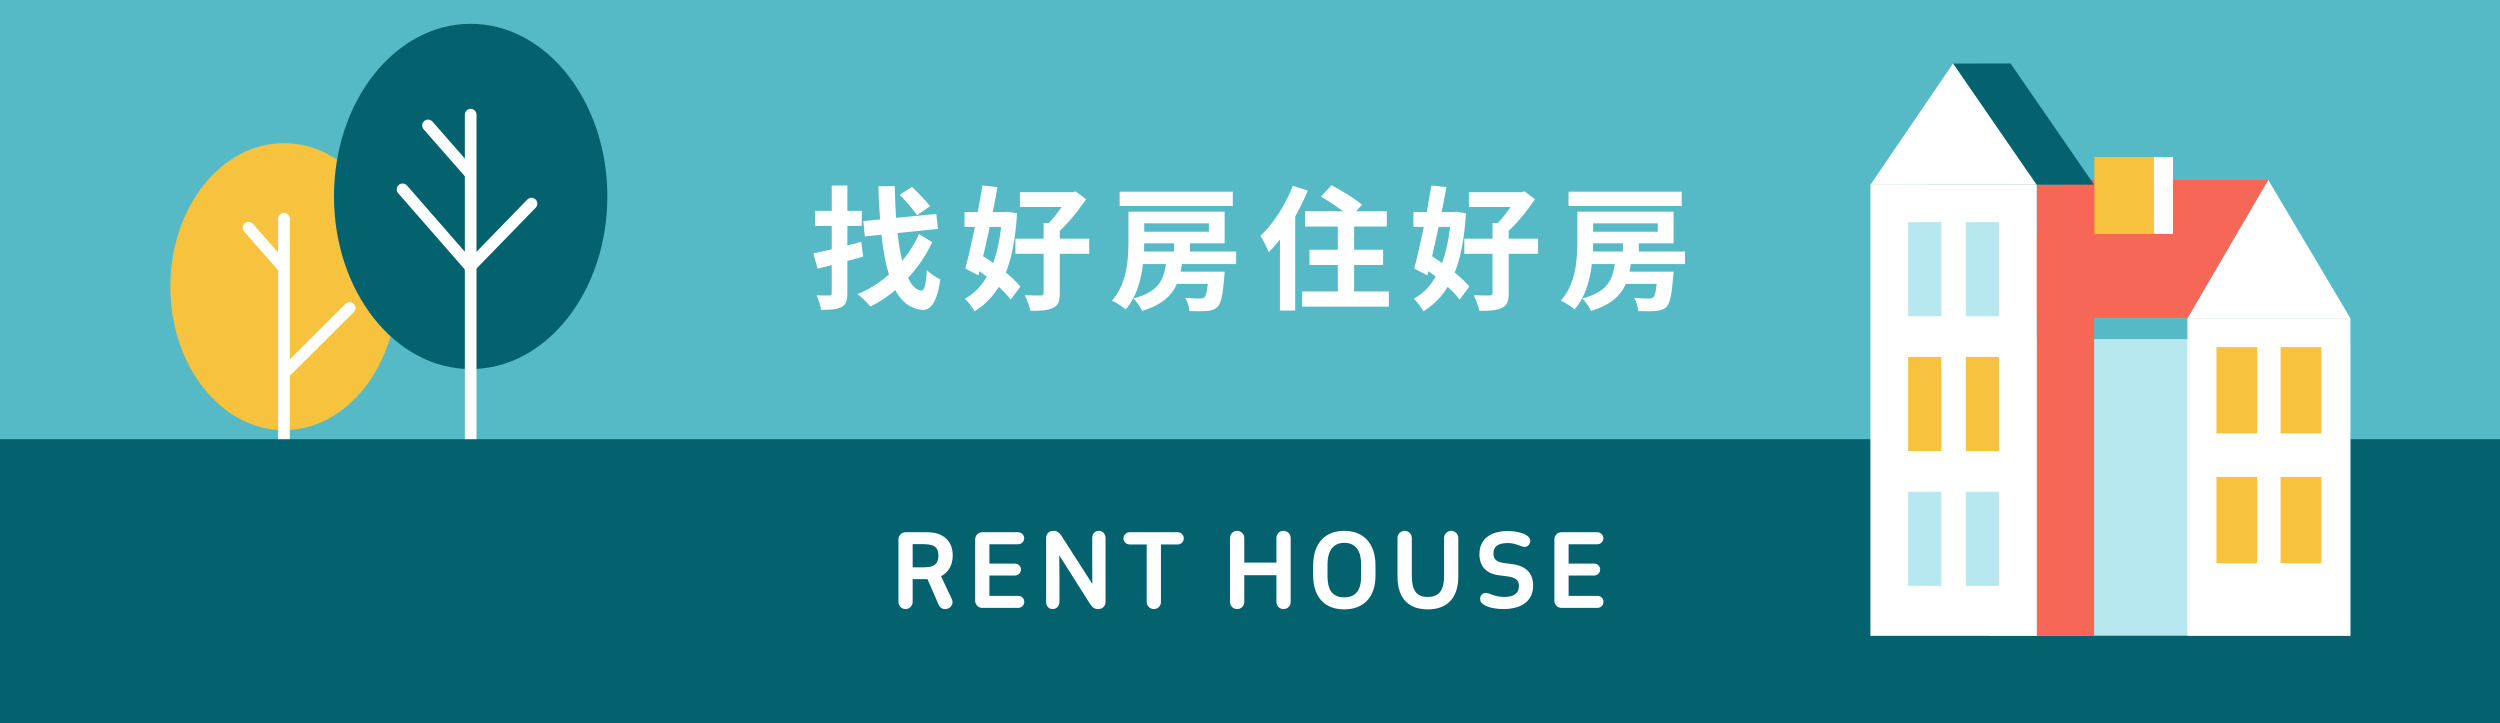 <svg width="1497" height="433" viewBox="0 0 1497 433" fill="none" xmlns="http://www.w3.org/2000/svg">
<rect x="0" y="0" width="1497" height="433" fill="#333333" stroke="none"/>
<g clip-path="url(#clip0_52_1612)">
<rect width="1497" height="433" fill="white"/>
<path d="M1801 0H0V433H1801V0Z" fill="#55B9C6"/>
<path d="M170.039 257.579C207.616 257.579 238.079 219.101 238.079 171.635C238.079 124.169 207.616 85.69 170.039 85.69C132.462 85.69 102 124.169 102 171.635C102 219.101 132.462 257.579 170.039 257.579Z" fill="#F7C23E"/>
<path d="M170.039 355.475C168.105 355.475 166.543 353.911 166.543 351.974V130.95C166.543 129.013 168.105 127.449 170.039 127.449C171.974 127.449 173.536 129.013 173.536 130.95V351.974C173.536 353.911 171.974 355.475 170.039 355.475Z" fill="white"/>
<path d="M169.433 163.302C168.454 163.302 167.499 162.905 166.8 162.111L146.194 138.63C144.912 137.182 145.052 134.965 146.521 133.681C147.966 132.397 150.18 132.537 151.462 134.008L172.067 157.49C173.349 158.937 173.21 161.154 171.741 162.438C171.065 163.022 170.249 163.302 169.433 163.302Z" fill="white"/>
<path d="M171.671 225.485C170.785 225.485 169.876 225.135 169.2 224.458C167.848 223.081 167.848 220.863 169.2 219.509L206.914 181.929C208.29 180.575 210.504 180.575 211.856 181.929C213.208 183.306 213.208 185.524 211.856 186.877L174.142 224.458C173.466 225.135 172.58 225.485 171.671 225.485Z" fill="white"/>
<path d="M281.838 220.98C327.036 220.98 363.677 174.705 363.677 117.622C363.677 60.539 327.036 14.265 281.838 14.265C236.64 14.265 200 60.539 200 117.622C200 174.705 236.64 220.98 281.838 220.98Z" fill="#04616E"/>
<path d="M281.838 338.039C279.904 338.039 278.342 336.475 278.342 334.538V68.675C278.342 66.737 279.904 65.173 281.838 65.173C283.773 65.173 285.335 66.737 285.335 68.675V334.538C285.335 336.475 283.773 338.039 281.838 338.039Z" fill="white"/>
<path d="M281.512 163.185C280.533 163.185 279.577 162.788 278.878 161.995L238.437 115.708C237.155 114.261 237.318 112.043 238.763 110.76C240.208 109.476 242.423 109.639 243.705 111.086L284.146 157.373C285.428 158.82 285.265 161.038 283.82 162.322C283.167 162.905 282.328 163.185 281.512 163.185Z" fill="white"/>
<path d="M281.116 106.885C280.137 106.885 279.181 106.488 278.482 105.695L253.681 77.428C252.399 75.981 252.539 73.763 254.007 72.479C255.452 71.195 257.667 71.359 258.949 72.806L283.75 101.073C285.032 102.52 284.892 104.738 283.423 106.021C282.747 106.605 281.931 106.885 281.116 106.885Z" fill="white"/>
<path d="M283.12 161.575C282.235 161.575 281.372 161.248 280.673 160.594C279.298 159.241 279.251 157.023 280.603 155.646L315.753 119.49C317.105 118.089 319.319 118.066 320.695 119.42C322.07 120.773 322.116 122.991 320.765 124.368L285.614 160.524C284.938 161.225 284.029 161.575 283.12 161.575Z" fill="white"/>
<path d="M1801 263H0V433H1801V263Z" fill="#04616E"/>
<path d="M570.505 332.56C570.505 338.02 568.165 342.64 563.485 345.04L569.665 358.12C569.965 358.84 570.385 359.56 570.385 360.46C570.385 362.56 568.705 364.72 565.945 364.72C564.025 364.72 562.645 363.58 561.985 361.96L555.385 346.78H546.505V360.46C546.505 362.8 544.585 364.72 542.245 364.72C539.845 364.72 537.985 362.8 537.985 360.46V322.96C537.985 320.62 539.845 318.7 542.245 318.7H555.265C565.585 318.7 570.505 324.7 570.505 332.56ZM552.925 325.84H546.505V339.7H553.585C559.765 339.7 561.925 337.24 561.925 332.74C561.925 327.34 558.925 325.84 552.925 325.84ZM609.612 325.9H592.452V337.48H607.692C609.732 337.48 611.352 338.98 611.352 341.02C611.352 343 609.732 344.62 607.692 344.62H592.452V356.8H609.672C611.712 356.8 613.332 358.36 613.332 360.4C613.332 362.38 611.712 364 609.672 364H588.192C585.792 364 583.932 362.08 583.932 359.74V322.96C583.932 320.62 585.792 318.7 588.192 318.7H609.612C611.652 318.7 613.272 320.32 613.272 322.3C613.272 324.28 611.652 325.9 609.612 325.9ZM652.702 361.6L634.282 332.5L634.402 346.84V360.46C634.402 362.8 632.662 364.72 630.322 364.72C627.922 364.72 626.422 362.8 626.422 360.46V322.12C626.422 320.02 627.862 317.86 630.742 317.86C633.022 317.86 634.402 318.94 635.662 320.92L654.082 349.66L654.022 334.6V322.12C654.022 319.78 655.582 317.86 657.922 317.86C660.322 317.86 662.002 319.78 662.002 322.12V360.46C662.002 362.56 660.502 364.72 657.562 364.72C655.282 364.72 654.022 363.58 652.702 361.6ZM705.252 326.02H695.172V360.46C695.172 362.8 693.312 364.72 690.912 364.72C688.572 364.72 686.652 362.8 686.652 360.46V326.02H676.392C674.352 326.02 672.732 324.34 672.732 322.36C672.732 320.38 674.352 318.7 676.392 318.7H705.252C707.232 318.7 708.852 320.38 708.852 322.36C708.852 324.34 707.232 326.02 705.252 326.02ZM772.848 322.12V360.46C772.848 362.86 770.928 364.72 768.588 364.72C766.188 364.72 764.328 362.86 764.328 360.46V344.44H745.068V360.46C745.068 362.86 743.148 364.72 740.808 364.72C738.408 364.72 736.548 362.86 736.548 360.46V322.12C736.548 319.78 738.408 317.86 740.808 317.86C743.148 317.86 745.068 319.78 745.068 322.12V336.88H764.328V322.12C764.328 319.78 766.188 317.86 768.588 317.86C770.928 317.86 772.848 319.78 772.848 322.12ZM786.322 344.56V338.56C786.322 324.94 793.822 317.86 804.922 317.86C816.022 317.86 823.642 324.94 823.642 338.56V344.56C823.642 358.18 816.022 364.9 804.922 364.9C793.822 364.9 786.322 358.18 786.322 344.56ZM794.902 338.14V344.98C794.902 352.96 797.722 357.7 804.922 357.7C812.182 357.7 815.062 352.96 815.062 344.98V338.14C815.062 329.98 812.002 325.06 804.922 325.06C798.202 325.06 794.902 329.98 794.902 338.14ZM864.711 344.74V322.12C864.711 319.78 866.631 317.86 868.971 317.86C871.311 317.86 873.231 319.78 873.231 322.12V345.1C873.231 358.72 866.031 364.9 854.931 364.9C843.831 364.9 836.811 358.72 836.811 345.1V322.12C836.811 319.78 838.791 317.86 841.131 317.86C843.471 317.86 845.391 319.78 845.391 322.12V344.74C845.391 353.56 848.151 357.46 854.931 357.46C861.171 357.46 864.711 354.22 864.711 344.74ZM886.301 358.72C886.301 356.92 887.321 355.06 889.841 355.06C891.821 355.06 895.181 357.46 900.581 357.46C906.581 357.46 909.521 355.36 909.521 350.86C909.521 347.14 907.421 345.7 901.841 345.04L897.341 344.44C889.721 343.42 885.881 338.86 885.881 331.78C885.881 322.24 893.381 317.98 902.741 317.98C906.341 317.98 911.801 318.76 914.501 320.8C915.581 321.58 916.301 322.6 916.301 323.86C916.301 325.9 914.741 327.52 912.821 327.52C912.161 327.52 911.441 327.22 910.661 326.92C908.741 326.26 906.281 325.18 902.921 325.18C897.221 325.18 894.281 327.04 894.281 331.42C894.281 335.2 896.441 336.64 901.301 337.24L905.501 337.78C913.661 338.8 918.041 343.18 918.041 350.62C918.041 360.52 910.241 364.72 900.101 364.72C896.501 364.72 891.401 364 888.521 362.14C887.201 361.3 886.301 360.16 886.301 358.72ZM956.445 325.9H939.285V337.48H954.525C956.565 337.48 958.185 338.98 958.185 341.02C958.185 343 956.565 344.62 954.525 344.62H939.285V356.8H956.505C958.545 356.8 960.165 358.36 960.165 360.4C960.165 362.38 958.545 364 956.505 364H935.025C932.625 364 930.765 362.08 930.765 359.74V322.96C930.765 320.62 932.625 318.7 935.025 318.7H956.445C958.485 318.7 960.105 320.32 960.105 322.3C960.105 324.28 958.485 325.9 956.445 325.9Z" fill="white"/>
<path d="M487.08 151.72C494.44 150.2 505.48 147.56 515.72 144.84L516.84 153.72C507.56 156.28 497.4 158.92 489.56 160.92L487.08 151.72ZM488.04 126.28H516.04V135.24H488.04V126.28ZM498.04 111.08H507.4V175.48C507.4 180.04 506.52 182.44 503.88 183.88C501.16 185.32 497.32 185.56 491.64 185.56C491.32 183.16 490.12 179.24 489 176.84C492.12 177 495.48 176.92 496.52 176.92C497.64 176.92 498.04 176.52 498.04 175.4V111.08ZM516.92 132.36L560.68 128.12L561.64 137.08L517.88 141.56L516.92 132.36ZM538.76 116.6L546.12 111.88C549.64 115.32 554.52 120.28 556.92 123.48L549.16 128.84C547 125.56 542.28 120.28 538.76 116.6ZM525.96 111.48H535.8C536.36 146.12 541.16 172.52 551.64 174.04C553.48 174.28 554.52 170.36 555 161.72C556.92 163.8 561.16 166.44 563.08 167.32C560.92 182.28 556.6 185.96 552.12 185.56C532.44 183.56 527.4 155.08 525.96 111.48ZM550.28 140.2L558.2 145C550.92 160.92 536.68 176.2 521.08 183.56C519.32 181.08 516.12 178.04 513.4 176.12C529.64 169.8 543.64 155.32 550.28 140.2ZM610.76 115.08H643.24V123.96H610.76V115.08ZM608.04 142.92H652.2V151.96H608.04V142.92ZM624.92 133.56H634.6V175.56C634.6 180.36 633.64 182.92 630.52 184.44C627.32 185.88 622.92 186.2 617 186.12C616.52 183.48 614.92 179.32 613.64 176.76C617.72 176.92 621.88 177 623.24 176.92C624.52 176.84 624.92 176.52 624.92 175.4V133.56ZM639.8 115.08H642.12L644.12 114.6L650.36 119.32C645.64 126.28 638.84 134.76 632.6 140.04C631.32 138.36 628.68 135.72 627.16 134.44C631.88 129.88 637.4 121.96 639.8 117.16V115.08ZM577.56 127H603.4V135.88H577.56V127ZM588.28 111.08L597.32 112.04C594.28 129.08 589.64 150.52 585.88 164.92L578.04 160.76C581.48 148.12 585.8 127 588.28 111.08ZM582.2 159.4L587.48 152.68C595.8 157.88 606.36 165.64 611 171.64L605.24 179.4C600.76 173.32 590.6 164.92 582.2 159.4ZM600.12 127H601.64L603.32 126.76L609 127.72C607.16 158.92 599.4 176.6 583.56 186.44C582.28 184.12 579.72 180.68 577.8 178.84C591.4 171.72 598.52 154.04 600.12 128.76V127ZM675.72 126.76H685.16V144.84C685.16 157.08 683.56 174.44 674.04 185.32C672.36 183.72 668.2 181 665.8 180.04C674.84 169.96 675.72 155.4 675.72 144.76V126.76ZM680.68 126.76H733.32V145.72H680.68V138.76H723.88V133.72H680.68V126.76ZM670.44 114.76H738.2V123.32H670.44V114.76ZM679.96 150.6H740.2V158.12H679.96V150.6ZM701.88 162.68H725.8V169.96H701.88V162.68ZM703 144.84H712.52V154.44H703V144.84ZM723.8 162.68H733.32C733.32 162.68 733.24 164.92 733.08 165.96C732.28 176.52 731.16 181.48 729.16 183.64C727.4 185.4 725.32 185.96 722.84 186.2C720.6 186.44 716.52 186.44 712.2 186.28C712.04 183.88 711.08 180.52 709.72 178.36C713.32 178.68 716.92 178.76 718.44 178.76C719.72 178.76 720.44 178.6 721.24 177.96C722.36 176.92 723.16 173 723.8 163.8V162.68ZM698.52 154.84H708.04C706.68 169.72 703 180.36 683.88 186.2C683 183.96 680.6 180.52 678.68 178.76C695.16 174.36 697.4 166.2 698.52 154.84ZM781.48 126.52H830.44V135.64H781.48V126.52ZM784.12 149.56H828.2V158.68H784.12V149.56ZM779.72 174.52H831.64V183.64H779.72V174.52ZM801.08 129.32H810.84V180.36H801.08V129.32ZM791 117.72L797.32 110.92C803.24 114.04 811.48 119 815.56 122.6L808.68 130.28C805.08 126.6 797 121.24 791 117.72ZM774.12 111.24L783.08 114.12C777.64 127.72 768.84 142.04 759.72 151.08C758.92 148.84 756.36 143.56 754.76 141.24C762.36 134.04 769.8 122.68 774.12 111.24ZM766.44 133.4L775.48 124.28L775.56 124.36V185.96H766.44V133.4ZM879.56 115.08H912.04V123.96H879.56V115.08ZM876.84 142.92H921V151.96H876.84V142.92ZM893.72 133.56H903.4V175.56C903.4 180.36 902.44 182.92 899.32 184.44C896.12 185.88 891.72 186.2 885.8 186.12C885.32 183.48 883.72 179.32 882.44 176.76C886.52 176.92 890.68 177 892.04 176.92C893.32 176.84 893.72 176.52 893.72 175.4V133.56ZM908.6 115.08H910.92L912.92 114.6L919.16 119.32C914.44 126.28 907.64 134.76 901.4 140.04C900.12 138.36 897.48 135.72 895.96 134.44C900.68 129.88 906.2 121.96 908.6 117.16V115.08ZM846.36 127H872.2V135.88H846.36V127ZM857.08 111.08L866.12 112.04C863.08 129.08 858.44 150.52 854.68 164.92L846.84 160.76C850.28 148.12 854.6 127 857.08 111.08ZM851 159.4L856.28 152.68C864.6 157.88 875.16 165.64 879.8 171.64L874.04 179.4C869.56 173.32 859.4 164.92 851 159.4ZM868.92 127H870.44L872.12 126.76L877.8 127.72C875.96 158.92 868.2 176.6 852.36 186.44C851.08 184.12 848.52 180.68 846.6 178.84C860.2 171.72 867.32 154.04 868.92 128.76V127ZM944.52 126.76H953.96V144.84C953.96 157.08 952.36 174.44 942.84 185.32C941.16 183.72 937 181 934.6 180.04C943.64 169.96 944.52 155.4 944.52 144.76V126.76ZM949.48 126.76H1002.12V145.72H949.48V138.76H992.68V133.72H949.48V126.76ZM939.24 114.76H1007V123.32H939.24V114.76ZM948.76 150.6H1009V158.12H948.76V150.6ZM970.68 162.68H994.6V169.96H970.68V162.68ZM971.8 144.84H981.32V154.44H971.8V144.84ZM992.6 162.68H1002.12C1002.12 162.68 1002.04 164.92 1001.88 165.96C1001.08 176.52 999.96 181.48 997.96 183.64C996.2 185.4 994.12 185.96 991.64 186.2C989.4 186.44 985.32 186.44 981 186.28C980.84 183.88 979.88 180.52 978.52 178.36C982.12 178.68 985.72 178.76 987.24 178.76C988.52 178.76 989.24 178.6 990.04 177.96C991.16 176.92 991.96 173 992.6 163.8V162.68ZM967.32 154.84H976.84C975.48 169.72 971.8 180.36 952.68 186.2C951.8 183.96 949.4 180.52 947.48 178.76C963.96 174.36 966.2 166.2 967.32 154.84Z" fill="white"/>
<path d="M1407.37 190.513H1191V380.663H1407.37V190.513Z" fill="#B7E8EF"/>
<path d="M1407.37 190.513H1191V203.072H1407.37V190.513Z" fill="#55B9C6"/>
<path d="M1407.38 190.513H1309.82V380.663H1407.38V190.513Z" fill="white"/>
<path d="M1309.84 190.513H1407.38L1358.21 107.729L1309.84 190.513Z" fill="white"/>
<path d="M1351.6 207.866H1327.22V259.551H1351.6V207.866Z" fill="#F7C23E"/>
<path d="M1389.99 207.866H1365.62V259.551H1389.99V207.866Z" fill="#F7C23E"/>
<path d="M1351.6 285.596H1327.22V337.281H1351.6V285.596Z" fill="#F7C23E"/>
<path d="M1389.99 285.596H1365.62V337.281H1389.99V285.596Z" fill="#F7C23E"/>
<path d="M1309.84 190.513H1191L1238.12 107.729H1358.21L1309.84 190.513Z" fill="#F76757"/>
<path d="M1301.18 94H1254.11V140.096H1301.18V94Z" fill="#F7C23E"/>
<path d="M1301.18 94H1289.84V140.096H1301.18V94Z" fill="white"/>
<path d="M1253.98 110.661H1154.43L1169.48 38.049L1203.92 38L1253.98 110.661Z" fill="#04616E"/>
<path d="M1253.98 110.661H1219.57V380.752H1253.98V110.661Z" fill="#F76757"/>
<path d="M1120 380.735H1219.57V110.645H1120V380.735Z" fill="white"/>
<path d="M1219.55 110.661H1120L1169.49 38L1219.55 110.661Z" fill="white"/>
<path d="M1162.46 133.018H1142.57V189.366H1162.46V133.018Z" fill="#B7E8EF"/>
<path d="M1197.02 133.018H1177.13V189.366H1197.02V133.018Z" fill="#B7E8EF"/>
<path d="M1162.46 294.474H1142.57V350.822H1162.46V294.474Z" fill="#B7E8EF"/>
<path d="M1197.02 294.474H1177.13V350.822H1197.02V294.474Z" fill="#B7E8EF"/>
<path d="M1162.46 213.738H1142.57V270.086H1162.46V213.738Z" fill="#F7C23E"/>
<path d="M1197.02 213.738H1177.13V270.086H1197.02V213.738Z" fill="#F7C23E"/>
</g>
<defs>
<clipPath id="clip0_52_1612">
<rect width="1497" height="433" fill="white"/>
</clipPath>
</defs>
</svg>

